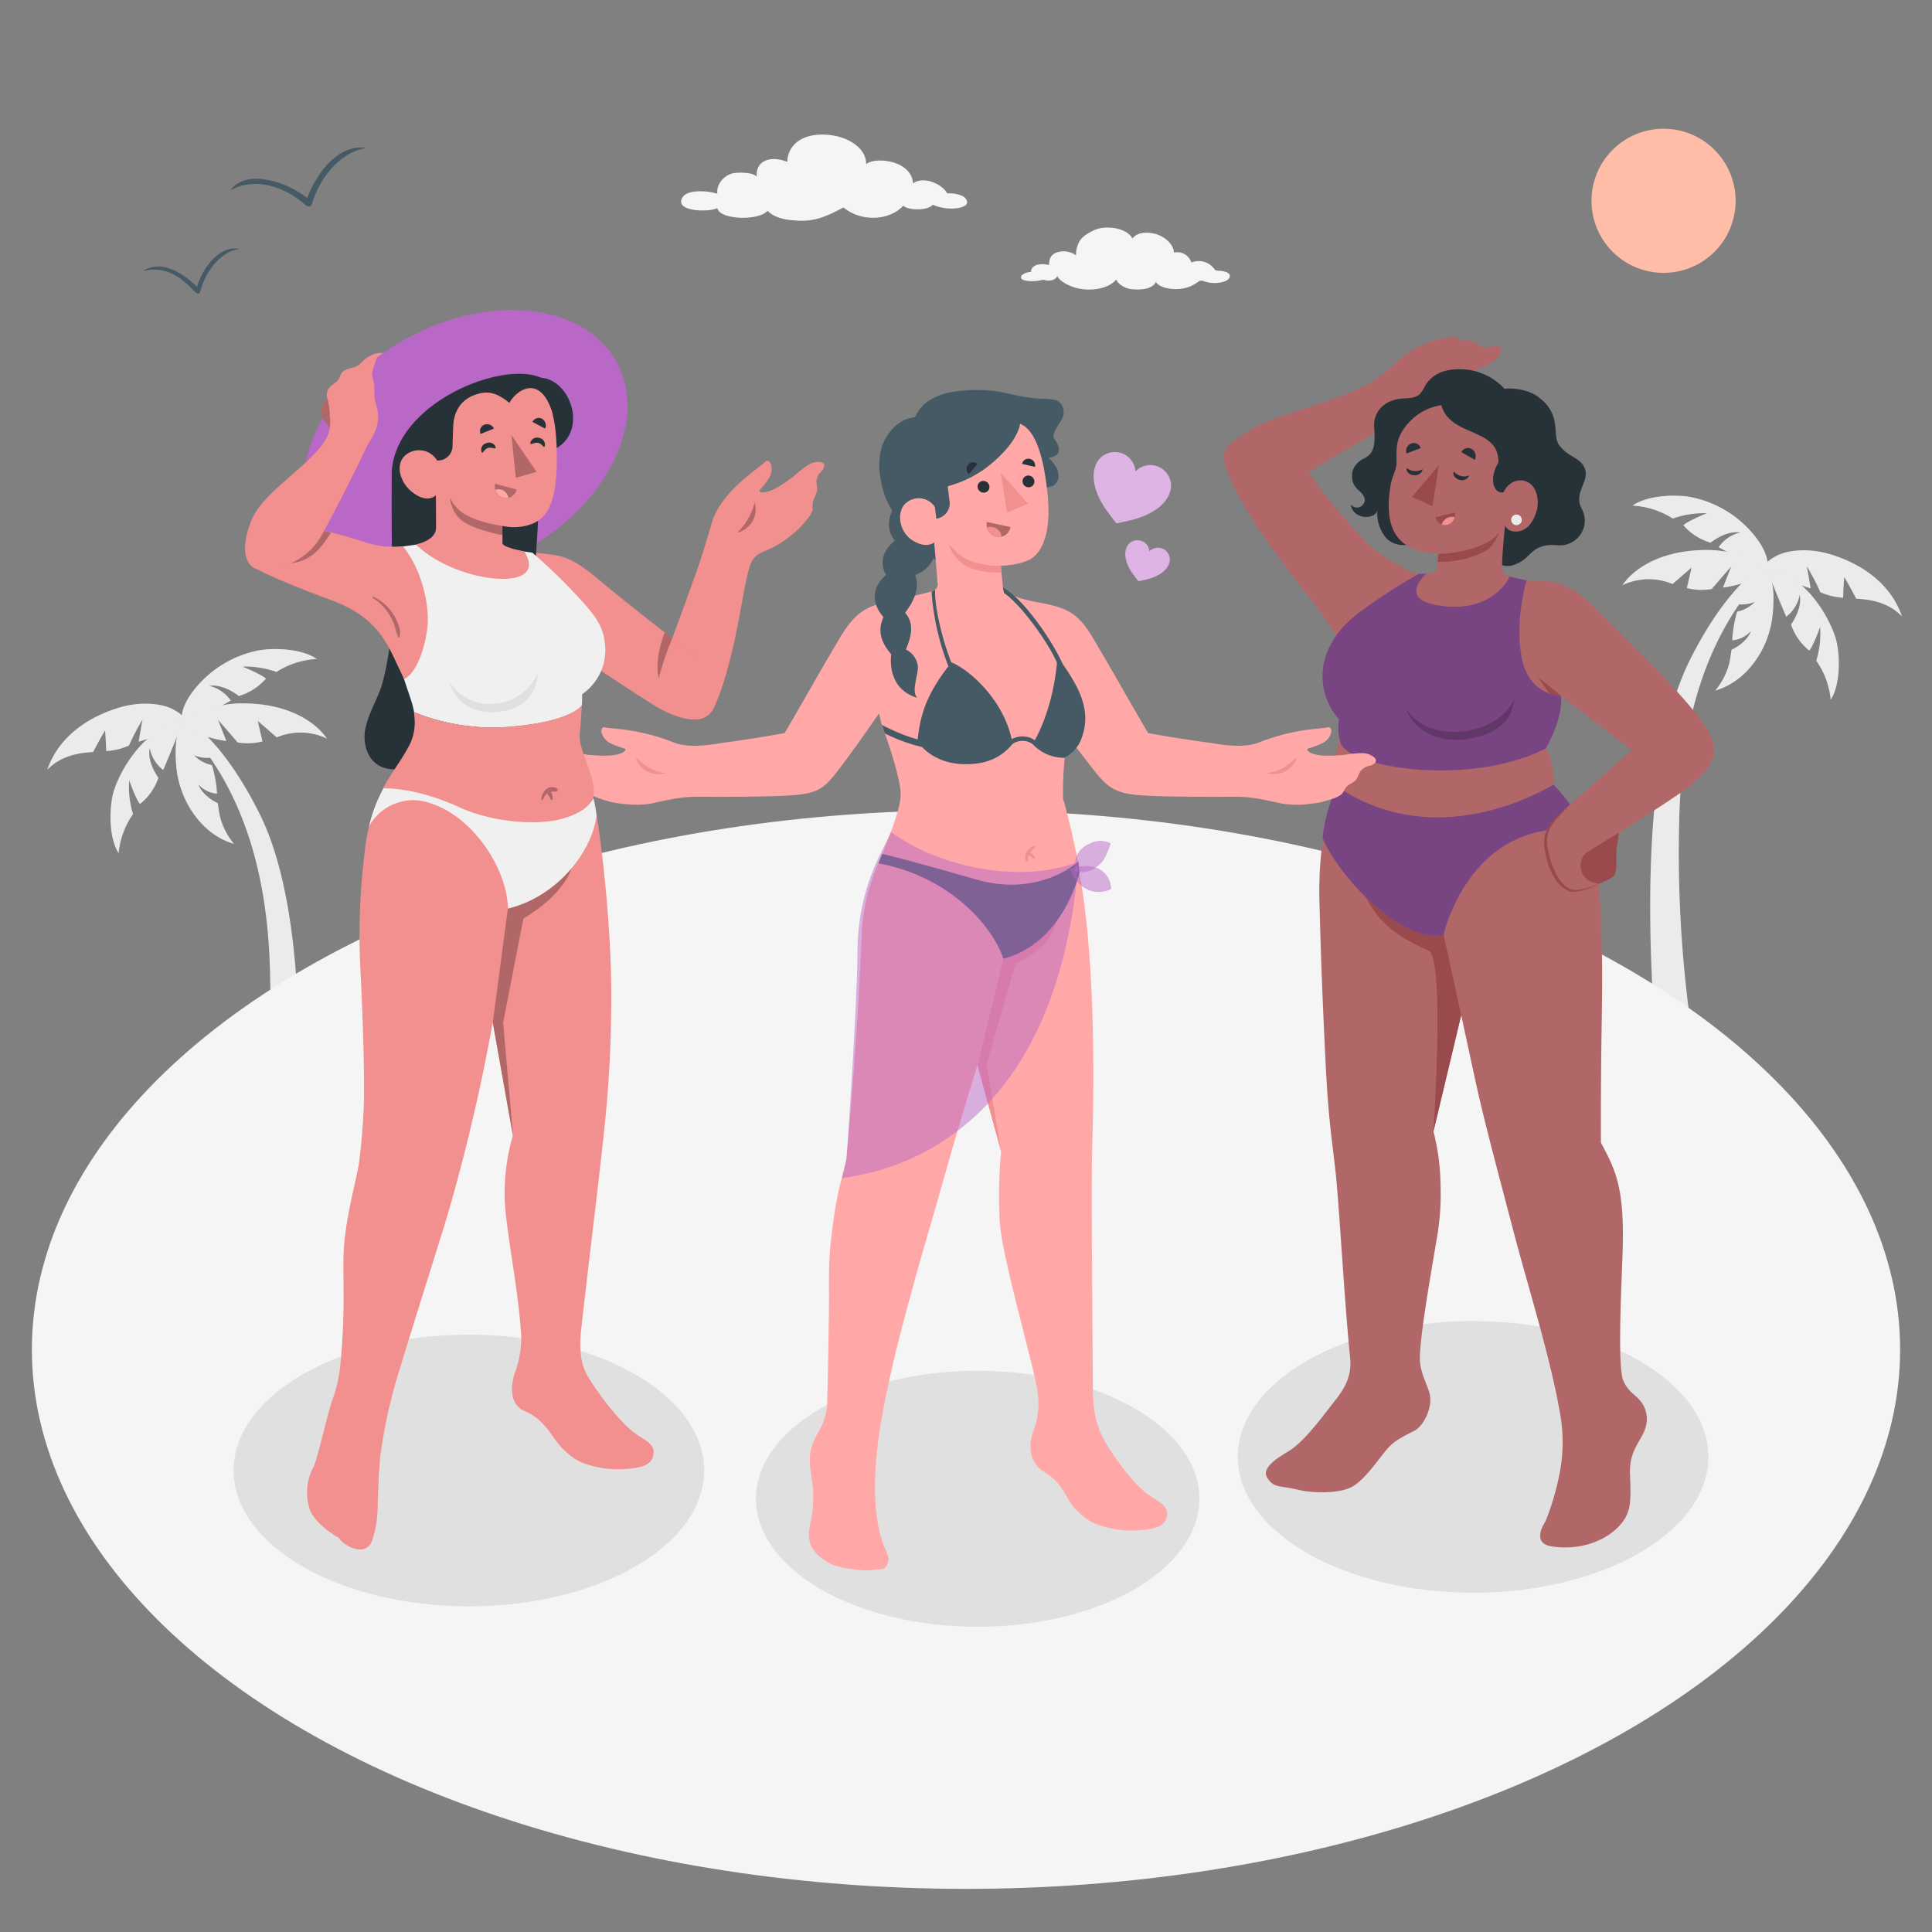 <svg xmlns="http://www.w3.org/2000/svg" viewBox="0 0 500 500"><rect x="0" y="0" width="500" height="500" fill="#808080" stroke="none"/><g id="Floor"><g id="Palm"><path d="M428.24,265.31h9.34a321.06,321.06,0,0,1-3-52.65c.47-25.76,6.8-48.43,22.77-65.24l-2.17-.31c-2.56,1.83-9.86,7.79-17.78,23.58-4.93,9.81-12.68,32.35-9.65,87.35Q428,262,428.24,265.31Z" style="fill:#ebebeb"></path><path d="M456.13,146.61c1.63-1.21.89-1.18,3.16-2.51,3.43-2,9.15-2.16,13.93-.79,8.42,2.43,16.1,7.68,19,16.2-3.18-3.3-7.41-4.35-11.83-4.57-1-1.89-2-3.77-3.11-5.61-.14,1.79-.24,3.57-.29,5.36a16.65,16.65,0,0,1-5.9-1.44c-1-2.32-2.24-4.56-3.5-6.77.35,1.93.68,3.85,1,5.78A49.5,49.5,0,0,1,456.13,146.61Z" style="fill:#ebebeb"></path><g style="opacity:0.15"><path d="M456.13,146.61c1.63-1.21.89-1.18,3.16-2.51,3.43-2,9.15-2.16,13.93-.79,8.42,2.43,16.1,7.68,19,16.2-3.18-3.3-7.41-4.35-11.83-4.57-1-1.89-2-3.77-3.11-5.61-.14,1.79-.24,3.57-.29,5.36a16.65,16.65,0,0,1-5.9-1.44c-1-2.32-2.24-4.56-3.5-6.77.35,1.93.68,3.85,1,5.78A49.5,49.5,0,0,1,456.13,146.61Z" style="fill:#ebebeb"></path></g><path d="M457.32,147.4s1.07-2.58-2.22-7.41a28.15,28.15,0,0,0-17.94-11.43c-4.44-.66-11.09-.23-14.67,2.3a21.24,21.24,0,0,1,10.41,3.34,24.71,24.71,0,0,1,8.85-1.38s-4.94,2-6.1,3.12a15.09,15.09,0,0,0,7.05,4.5s3.94-3.25,7.68-2.62a9.43,9.43,0,0,0-5.59,3.78A67.8,67.8,0,0,0,457.32,147.4Z" style="fill:#ebebeb"></path><path d="M457.32,147.4s1.07-2.58-2.22-7.41a28.15,28.15,0,0,0-17.94-11.43c-4.44-.66-11.09-.23-14.67,2.3a21.24,21.24,0,0,1,10.41,3.34,24.71,24.71,0,0,1,8.85-1.38s-4.94,2-6.1,3.12a15.09,15.09,0,0,0,7.05,4.5s3.94-3.25,7.68-2.62a9.43,9.43,0,0,0-5.59,3.78A67.8,67.8,0,0,0,457.32,147.4Z" style="fill:#ebebeb;opacity:0.2"></path><path d="M457.32,147.4a25.87,25.87,0,0,0-15-5.06c-11.86-.18-19.3,4.49-22.46,9.13a15.74,15.74,0,0,1,13-.32l4.91-4.26-1.21,5.3a15.33,15.33,0,0,0,6.41.26l5.08-5.87-2.14,5.48S453.06,151.38,457.32,147.4Z" style="fill:#ebebeb"></path><path d="M457.32,147.4a25.87,25.87,0,0,0-15-5.06c-11.86-.18-19.3,4.49-22.46,9.13a15.74,15.74,0,0,1,13-.32l4.91-4.26-1.21,5.3a15.33,15.33,0,0,0,6.41.26l5.08-5.87-2.14,5.48S453.06,151.38,457.32,147.4Z" style="fill:#ebebeb;opacity:0.05"></path><path d="M457.32,147.4s2.17-.38,6.1,2c6.67,4,11.16,12.84,12,17.18s.7,10.91-1.64,14.54A20.94,20.94,0,0,0,470.05,171a24.21,24.21,0,0,0,1-8.76s-1.73,4.94-2.82,6.13a14.79,14.79,0,0,1-4.72-6.75s3-4,2.25-7.67a9.25,9.25,0,0,1-3.49,5.66S459.75,153.83,457.32,147.4Z" style="fill:#ebebeb"></path><path d="M457.32,147.4s2.17-.38,6.1,2c6.67,4,11.16,12.84,12,17.18s.7,10.91-1.64,14.54A20.94,20.94,0,0,0,470.05,171a24.21,24.21,0,0,0,1-8.76s-1.73,4.94-2.82,6.13a14.79,14.79,0,0,1-4.72-6.75s3-4,2.25-7.67a9.25,9.25,0,0,1-3.49,5.66S459.75,153.83,457.32,147.4Z" style="fill:#ebebeb;opacity:0.05"></path><path d="M443.9,178.71a17.86,17.86,0,0,0,3.64-7.11c.23-1.08.41-2.23.56-3.43,4.3-2.1,5-4.83,5-4.83a7.18,7.18,0,0,1-4.79,2.37,31.26,31.26,0,0,1,1.25-7.42,8.82,8.82,0,0,0,4.65-2.56,8.51,8.51,0,0,1-4.27.66c1.64-4.68,5-8.2,7.33-9,0,0,2.37,2.15,1.53,11.29C458,168.13,451.78,176.53,443.9,178.71Z" style="fill:#ebebeb"></path></g><g id="palm"><path d="M76.24,305H66.89a320.91,320.91,0,0,0,3-52.65c-.46-25.75-6.8-48.42-22.77-65.24l2.18-.31c2.56,1.83,9.85,7.79,17.77,23.58,4.93,9.81,12.68,32.35,9.65,87.36Q76.47,301.69,76.24,305Z" style="fill:#ebebeb"></path><path d="M48.35,186.31c-1.64-1.22-.9-1.19-3.16-2.52-3.44-2-9.16-2.16-13.94-.78-8.42,2.42-16.1,7.68-19,16.19,3.18-3.3,7.41-4.35,11.84-4.57,1-1.89,2-3.76,3.11-5.61.13,1.79.23,3.57.29,5.36a16.6,16.6,0,0,0,5.89-1.44c1-2.32,2.24-4.56,3.51-6.77-.35,1.93-.69,3.85-1,5.78A49.73,49.73,0,0,0,48.35,186.31Z" style="fill:#ebebeb"></path><g style="opacity:0.15"><path d="M48.35,186.31c-1.64-1.22-.9-1.19-3.16-2.52-3.44-2-9.16-2.16-13.94-.78-8.42,2.42-16.1,7.68-19,16.19,3.18-3.3,7.41-4.35,11.84-4.57,1-1.89,2-3.76,3.11-5.61.13,1.79.23,3.57.29,5.36a16.6,16.6,0,0,0,5.89-1.44c1-2.32,2.24-4.56,3.51-6.77-.35,1.93-.69,3.85-1,5.78A49.73,49.73,0,0,0,48.35,186.31Z" style="fill:#ebebeb"></path></g><path d="M47.16,187.1s-1.08-2.59,2.21-7.42a28.15,28.15,0,0,1,17.94-11.43c4.44-.66,11.09-.23,14.67,2.3a21.24,21.24,0,0,0-10.41,3.34,24.68,24.68,0,0,0-8.84-1.38s4.93,2,6.09,3.12a15,15,0,0,1-7,4.5s-3.94-3.25-7.69-2.62a9.43,9.43,0,0,1,5.59,3.78A68.32,68.32,0,0,1,47.16,187.1Z" style="fill:#ebebeb"></path><path d="M47.16,187.1s-1.08-2.59,2.21-7.42a28.15,28.15,0,0,1,17.94-11.43c4.44-.66,11.09-.23,14.67,2.3a21.24,21.24,0,0,0-10.41,3.34,24.68,24.68,0,0,0-8.84-1.38s4.93,2,6.09,3.12a15,15,0,0,1-7,4.5s-3.94-3.25-7.69-2.62a9.43,9.43,0,0,1,5.59,3.78A68.32,68.32,0,0,1,47.16,187.1Z" style="fill:#ebebeb;opacity:0.2"></path><path d="M47.16,187.1a25.79,25.79,0,0,1,15-5.07c11.86-.18,19.3,4.49,22.46,9.13a15.74,15.74,0,0,0-13-.32l-4.91-4.26,1.22,5.3a15.53,15.53,0,0,1-6.42.27l-5.08-5.87,2.14,5.48S51.41,191.07,47.16,187.1Z" style="fill:#ebebeb"></path><path d="M47.16,187.1a25.79,25.79,0,0,1,15-5.07c11.86-.18,19.3,4.49,22.46,9.13a15.74,15.74,0,0,0-13-.32l-4.91-4.26,1.22,5.3a15.53,15.53,0,0,1-6.42.27l-5.08-5.87,2.14,5.48S51.41,191.07,47.16,187.1Z" style="fill:#ebebeb;opacity:0.05"></path><path d="M47.16,187.1s-2.18-.39-6.1,2c-6.68,4-11.17,12.83-12,17.17s-.7,10.91,1.64,14.54a21.1,21.1,0,0,1,3.73-10.11,24.08,24.08,0,0,1-1-8.76s1.72,4.94,2.81,6.13A14.79,14.79,0,0,0,41,201.3s-3-4-2.25-7.68a9.29,9.29,0,0,0,3.49,5.66S44.73,193.53,47.16,187.1Z" style="fill:#ebebeb"></path><path d="M47.16,187.1s-2.18-.39-6.1,2c-6.68,4-11.17,12.83-12,17.17s-.7,10.91,1.64,14.54a21.1,21.1,0,0,1,3.73-10.11,24.08,24.08,0,0,1-1-8.76s1.72,4.94,2.81,6.13A14.79,14.79,0,0,0,41,201.3s-3-4-2.25-7.68a9.29,9.29,0,0,0,3.49,5.66S44.73,193.53,47.16,187.1Z" style="fill:#ebebeb;opacity:0.05"></path><path d="M60.57,218.4a18,18,0,0,1-3.64-7.11c-.23-1.08-.4-2.23-.56-3.43-4.29-2.1-5-4.83-5-4.83a7.18,7.18,0,0,0,4.79,2.37A31.26,31.26,0,0,0,54.86,198a8.82,8.82,0,0,1-4.65-2.56,8.54,8.54,0,0,0,4.28.66c-1.65-4.68-5.05-8.19-7.33-9,0,0-2.37,2.14-1.54,11.28C46.48,207.82,52.69,216.22,60.57,218.4Z" style="fill:#ebebeb"></path></g><ellipse id="floor" cx="250" cy="349.27" rx="241.75" ry="139.57" style="fill:#f5f5f5"></ellipse></g><g id="Sun"><circle id="sun" cx="430.53" cy="51.97" r="18.65" transform="translate(89.35 319.65) rotate(-45)" style="fill:#ffbda7"></circle></g><g id="Clouds"><path id="Cloud" d="M224.17,42.49c0-4.19-4.6-7.1-9.8-7.59-6.12-.58-10.47,2.15-10.62,7-4-1.64-8.23-.59-7.91,3.82-1-1.2-4.94-1.17-6.34-.83a5.46,5.46,0,0,0-3.49,3,4.09,4.09,0,0,0-.36,2.25c-2.34-.76-7.65-1.23-9,.91-2.36,3.82,7.08,3.94,9,2.78.4,3,10.56,3.46,13,.72,1.92,1.94,4.68,2.36,7.66,2.54,5,.3,8.1-1.4,12-3.4,4.26,3.61,11.63,3.67,15.47-.46,1,.93,3.68,1.21,5.84.7,1.42-.34,1.75-.95,1.75-.95a12.59,12.59,0,0,0,2.6.79c2.79.58,8,0,5.79-2.55-.74-.85-3.45-1.39-4.6-1.13-1.21-2.39-6.09-4.65-8.88-2.63-.11-2.9-2.76-5.16-6.48-5.73C228.59,41.47,225.59,41.3,224.17,42.49Z" style="fill:#f5f5f5"></path><path id="cloud" d="M317.43,70.44a6.43,6.43,0,0,0-2.1-.39c-.68,0-.89-.19-1-.34a5,5,0,0,0-6-1.77,3.85,3.85,0,0,0-4.54-2.57c.08-2.11-2.62-4.39-5.05-4.9s-4.36-.29-5.68,1.24c-1.43-2.77-7-3.56-10-2.09-1.74.85-3.21,1.71-3.93,3.3a6.71,6.71,0,0,0-.65,3.16,5.53,5.53,0,0,0-5.09-.71c-1.7.66-1.83,1.93-1.91,3.23a5.94,5.94,0,0,0-3.08-.06c-1.06.32-1.68,1.15-1.53,1.83-.85-.05-2.86.64-2.62,1.53s2.55.89,3.41.86a15.4,15.4,0,0,0,2.4-.37,3.61,3.61,0,0,0,1.24.23c1.46,0,2.08-.63,2.32-1.18.71,1.5,3.25,2.65,5,3.11,3.38.86,8.16.34,10.24-2.19a3.68,3.68,0,0,0,1,1.23A5.81,5.81,0,0,0,293,74.85c1.39.13,5.11.31,6.16-1.9.74,1.47,4.06,2.14,6.58,1.78a10.25,10.25,0,0,0,2.82-.85,17.79,17.79,0,0,0,1.62-1,1.36,1.36,0,0,1,1.39-.1,8.24,8.24,0,0,0,5.5,0C318.46,72.22,318.75,71,317.43,70.44Z" style="fill:#f5f5f5"></path></g><g id="Birds"><g id="birds"><path d="M94.71,38.31c-6.54-1.08-12.22,5.26-15.22,12.95-4.9-4.08-15.68-7.81-19.86-2,6.49-3.64,14.35-.82,19.5,3.87.35.3,1.29.54,1.52-.21C83.29,44.48,89,39.22,94.71,38.31Z" style="fill:#455a64"></path><path d="M62,64.47c-5-1.24-9.67,4.86-11,9.76-3.54-3.47-9.24-7.24-13.94-4.11,5.78-1.41,9.85,1.58,13.54,5.54.25.24,1,.52,1.19-.07C53.16,69.92,57.51,64.83,62,64.47Z" style="fill:#455a64"></path></g></g><g id="Shadows"><ellipse id="Shadow" cx="381.24" cy="377.04" rx="60.89" ry="35.15" style="fill:#e0e0e0"></ellipse><ellipse id="shadow" cx="253.02" cy="387.88" rx="57.38" ry="33.13" style="fill:#e0e0e0"></ellipse><ellipse id="shadow" cx="121.35" cy="380.56" rx="60.89" ry="35.15" style="fill:#e0e0e0"></ellipse></g><g id="Hearts"><g id="hearts"><g id="Heart"><path id="heart" d="M288.92,135.47l3.36-.75c2.56-.58,8.71-2.43,10.45-7.16a5.35,5.35,0,0,0-8.88-5.55,5.34,5.34,0,0,0-10.35-1.5c-1.74,4.73,1.76,10.12,3.34,12.21Z" style="fill:#BA68C8"></path><path id="heart" d="M288.92,135.47l3.36-.75c2.56-.58,8.71-2.43,10.45-7.16a5.35,5.35,0,0,0-8.88-5.55,5.34,5.34,0,0,0-10.35-1.5c-1.74,4.73,1.76,10.12,3.34,12.21Z" style="fill:#fff;opacity:0.5"></path></g><g id="heart"><path id="heart" d="M294.61,150.44l1.94-.44c1.47-.33,5-1.39,6-4.11a3.07,3.07,0,0,0-5.1-3.19,3.07,3.07,0,0,0-5.95-.87c-1,2.72,1,5.82,1.92,7Z" style="fill:#BA68C8"></path><path id="heart" d="M294.61,150.44l1.94-.44c1.47-.33,5-1.39,6-4.11a3.07,3.07,0,0,0-5.1-3.19,3.07,3.07,0,0,0-5.95-.87c-1,2.72,1,5.82,1.92,7Z" style="fill:#fff;opacity:0.5"></path></g></g></g><g id="character-3"><g id="Character"><g id="Bottom"><g id="Leg"><path d="M406.63,214.74c-28-.7-51.34-3-60.65-11.21,0,0-5,10.28-4.51,29.68.27,10.7.62,22,1.56,41.21.78,16,1.69,20.21,2.72,29.91.84,8,2.32,34.24,3.66,47,.51,4.76-1.42,8.07-4.05,11.32-2.4,3-7.53,10.23-11.66,12.79-2.18,1.36-7.49,4.25-5.74,7s3.06,1.92,8.11,3.14c3.57.85,10.1,1,13.48-.62,2.65-1.25,5.42-4.85,7.65-7.71,2.72-3.5,3.13-4.11,8.88-7,2.42-1.22,4.92-6.38,3.84-9.84-.86-2.73-2.42-5.51-2.45-8.62-.07-6.27,3.32-24.72,4.56-32.4a65.57,65.57,0,0,0,.77-13.06,57.45,57.45,0,0,0-1.82-13.5l10.26-43C386.26,248.27,404.93,234.56,406.63,214.74Z" style="fill:#b16668"></path><path d="M369.71,246c-6.89-3-13-6.54-16.86-15.13,7.3,6.49,16.25,11.39,20.76,11l7.63,7.89-10.26,43S374,247.86,369.71,246Z" style="fill:#9a4a4d"></path></g><path d="M403.73,380.77a42.16,42.16,0,0,0-.09-15.53c-2.5-14.16-8.07-31.88-11.71-45.68-7.65-29-8.49-32.35-11.21-45-3.18-14.8-7.12-32.63-7.12-32.63a27.14,27.14,0,0,1-17.38-11.14c-2.4-3.39-8.88-10.14-10.24-27.25,0,0,8.95,8.68,32.35,7.34C399.07,209.67,402,203,402,203s1.68,2.28,6.65,10.45a25.54,25.54,0,0,1,3.24,6.74c2.48,7,2.11,13.34,2.49,21.11.34,6.78.31,12.9.1,26.08-.22,13.75-.17,28.31-.17,28.31,4.12,7.69,6.25,12.26,5.57,29.84-.38,9.92-1.13,26.52.05,31.31a9,9,0,0,0,2.6,3.77c1.1,1,3.55,2.71,3.68,6.55,0,5.06-4.66,6.88-4.37,14.26.3,7.56.34,10.34-3.16,13.88-3.32,3.37-9.68,6.07-17.13,4.9-5.52-.87-1.6-6.42-1.6-6.42A66.92,66.92,0,0,0,403.73,380.77Z" style="fill:#b16668"></path><path d="M346,203.53a41.47,41.47,0,0,0-3.72,13.35c5,11.4,21.28,27.43,31.34,25,0,0,4.58-20.8,22.63-26.09,13.67-4,15.65,4.4,15.65,4.4S410.7,212.1,402,203c0,0-9.94,6.8-28.83,6.4S346,203.53,346,203.53Z" style="fill:#BA68C8"></path><path d="M346,203.53a41.47,41.47,0,0,0-3.72,13.35c5,11.4,21.28,27.43,31.34,25,0,0,4.58-20.8,22.63-26.09,13.67-4,15.65,4.4,15.65,4.4S410.7,212.1,402,203c0,0-9.94,6.8-28.83,6.4S346,203.53,346,203.53Z" style="opacity:0.35"></path></g><g id="Top"><path d="M320.92,113c7.1-5,12-5.42,22-9,8.17-2.94,10.37-3.94,12.85-5.61a48.32,48.32,0,0,0,4.95-4,24.28,24.28,0,0,1,7.18-5A24.93,24.93,0,0,1,376,87.2,1.83,1.83,0,0,1,378,88.26a5.69,5.69,0,0,1,2.88,0,9.12,9.12,0,0,1,2,1.21,3.92,3.92,0,0,0,3.23.2,3.92,3.92,0,0,1,1.69-.16c.89.23.89,1,.64,1.64a5.26,5.26,0,0,1-2,2.46,35,35,0,0,1-4.69,2.27c-2.36,1.18-6.21,3.07-7.65,5.34-.3.47-.76,1.52.22,1.3a22.53,22.53,0,0,1,3.88-.75,4.72,4.72,0,0,1,3.64,1.19,1.6,1.6,0,0,1,.52,1c0,.56-.33.7-.76.83a10.48,10.48,0,0,0-1.28.58l-2.64,1.24c-5.15,2.37-7,3.56-12.74,3.06a20.25,20.25,0,0,0-6.79,1.26c-2.56,1-19.56,11.24-19.56,11.24a162.36,162.36,0,0,0,15.25,18.48,41.22,41.22,0,0,0,7.4,5.16c1.62,1,4.62,2.67,5.91,2.65l-18,26.64c-.38-4.13-1.64-9.07-7.63-17-7-9.26-16-20.2-21-29.93C314.57,116.9,316.46,116.09,320.92,113Z" style="fill:#b16668"></path><g id="Chest"><path d="M346,203.53c-1.71-3.18-.2-9.84.68-12l4.26-7.95c-6.79-7.63-2-14.94.86-19.88,4.07-6.27,13.8-14.59,13.8-14.59a191.35,191.35,0,0,1,25.26.21s5.61,1.16,8.15,1.88c4.09,1.17,6.33,5.18,7.32,13.36.26,2.2-.48,9.39-2.28,15.57l-4,13.62c1,1.13,2.55,6.48,1.95,9.32C402,203,372.85,221.82,346,203.53Z" style="fill:#b16668"></path><g id="Bikini"><path d="M390.5,149.15c-3.94,4.1-7.52,8-17.11,6.53-6.48-1-6.58-5-4.23-7.23l-2,.07s-4.76,2.66-9.72,6c-5.87,4-10.94,7.23-13.82,13.89a16.78,16.78,0,0,0,2.91,17.75,12.68,12.68,0,0,0,.51,6.38c3,6.29,33.57,11.07,53,1.16,0,0,4.4-7.23,4-13.62,0,0-8.3.09-10.21-9.84s1.29-20,1.29-20Z" style="fill:#BA68C8"></path><path d="M390.5,149.15c-3.94,4.1-7.52,8-17.11,6.53-6.48-1-6.58-5-4.23-7.23l-2,.07s-4.76,2.66-9.72,6c-5.87,4-10.94,7.23-13.82,13.89a16.78,16.78,0,0,0,2.91,17.75,12.68,12.68,0,0,0,.51,6.38c3,6.29,33.57,11.07,53,1.16,0,0,4.4-7.23,4-13.62,0,0-8.3.09-10.21-9.84s1.29-20,1.29-20Z" style="opacity:0.35"></path><path d="M363.87,183.42c3.52,5.31,9.92,6.73,16.3,5.66,5-.85,10.18-4.19,11.71-8.22-.5,4.24-2.53,8.42-10.93,10.19C371.51,193,365.32,188,363.87,183.42Z" style="opacity:0.2"></path></g></g><g id="Head"><path d="M353.16,129c-.55-2-2.79-2.25-3.19-4.93s1-4.44,3.28-5.57,2.71-3.28,2.39-7.77,2.92-7.07,6.61-7.51c1.82-.22,3.93,0,5.23-1.27a9.18,9.18,0,0,0,1.28-2c1.83-3.19,5.13-4.52,9.49-4.38a14.72,14.72,0,0,1,5.68,1.24,15,15,0,0,1,5.42,3.81c2.4-.32,6.88.31,9.26,2.53a9.66,9.66,0,0,1,3.82,6.55c.35,2.65.06,4.15,1.16,5.61,2.25,3,5.14,3,6.4,5.56,1.78,3.55-2.91,6.44-.67,10.76a6.38,6.38,0,0,1-3.76,9.23c-2.07.73-3.79-.37-6.74.64s-3.14,3.25-6.9,4.65c-3.07,1.15-5.62-1.15-8.08-1.5-3.36-.48-2.31.66-5.58-1.56-1.12-.76-1.77-2.09-2.9-2.84-3.6-2.28-4.81-1.12-9.28.35-1.16.39-5,1.36-7.54-1.59a10,10,0,0,1-2.09-6.81c-.81,2.42-6.4,2.23-6.86-1.65A2,2,0,0,0,353.16,129Z" style="fill:#263238"></path><path d="M388.84,143.83c.12-2.23.66-7.87.66-7.87.77,2.1,4.55,2.28,6.46-.24,2.43-3.2,2.52-7.07,1-9.48-1.7-2.66-5.88-2.83-7.86,1.17-2.77.44-3.71-3.82-1.33-7.66.28-9.29-12.43-6.49-14.76-14.9a14.51,14.51,0,0,0-10.47,7.37c-1,2-1.23,3.31-1.1,7.49.05,1.64-1.12,3.5-1.51,5.64-1.74,9.84,1.06,13.86,4.25,15.87,1.7,1.07,3.92,1.79,8,2.13,0,0-.12,1.85-.24,3.08s-.25,1.76-1.74,1.93c-.51.06-1.07.09-1.07.09s-7,6.12,1.95,8c13.36,2.8,18.93-5.24,19.58-7.3C388.66,148.66,388.66,147.54,388.84,143.83Z" style="fill:#b16668"></path><path d="M393.83,134.67a1.37,1.37,0,1,1-1.23-1.5A1.38,1.38,0,0,1,393.83,134.67Z" style="fill:#ebebeb"></path><path d="M376.51,132.65l-5,1.19a2.52,2.52,0,0,0,3,2A2.69,2.69,0,0,0,376.51,132.65Z" style="fill:#9a4a4d"></path><path d="M376.12,133.75a2.83,2.83,0,0,0-3,2,2.53,2.53,0,0,0,1.42.09,2.64,2.64,0,0,0,1.93-2A2.21,2.21,0,0,0,376.12,133.75Z" style="fill:#f28f8f"></path><path d="M364,117.37l3.68-1.42a1.89,1.89,0,0,0-2.48-1.17A2.08,2.08,0,0,0,364,117.37Z" style="fill:#263238"></path><path d="M381.66,119l-3.48-2a1.93,1.93,0,0,1,2.67-.81A2.11,2.11,0,0,1,381.66,119Z" style="fill:#263238"></path><path d="M380.17,123.19a2,2,0,0,1-2.42,1c-1.05-.27-1.8-1.08-1.55-2,.13-.47.29.61,1.95,1S380.35,122.73,380.17,123.19Z" style="fill:#263238"></path><path d="M368.14,121.59a2,2,0,0,1-2.22,1.39c-1.08-.08-2-.76-1.87-1.7,0-.48.39.56,2.09.63S368.23,121.1,368.14,121.59Z" style="fill:#263238"></path><path d="M372.21,143.36c6.28-.18,13.4-2.21,15.72-5.55,0,0-1,3.44-3.59,4.84a24.93,24.93,0,0,1-12.28,2.74Z" style="fill:#9a4a4d"></path><polygon points="365.41 128.6 370.71 131.01 372.39 120.35 365.41 128.6" style="fill:#9a4a4d"></polygon></g><g id="Arm"><path d="M408.77,228.77c2.59,1.61,7.22-.87,8.56-1.81s.9-4.21,1-6.83,1.91-6.59-1.48-6.3S404.77,220.48,408.77,228.77Z" style="fill:#9a4a4d"></path><path d="M422.27,194.14,404,180.1c-3.88-1.54-7-5.65-8.63-9.11-2.54-5.4-1.74-14.88-.28-20.77,7.38-.22,11.24.59,18.64,8,8.31,8.34,20.76,20.43,26,27.56s5.72,10.85-2.3,17.56c-5.73,4.52-24.26,15.63-26.78,17.28-2.23,1.46-2.89,7.27,3.1,8.09,0,0-5.49,2.63-7.77,1.51-2-1-4.72-3.72-5.91-10.88-.76-4.51,1.72-7.18,5.86-10.78C410.9,204.28,422.27,194.14,422.27,194.14Z" style="fill:#b16668"></path><path d="M413.77,228.73a21.09,21.09,0,0,1-3.92,1.64,10.69,10.69,0,0,1-2.13.4,4.71,4.71,0,0,1-1.12,0,3.56,3.56,0,0,1-1.08-.38,8.88,8.88,0,0,1-3.13-3,17.06,17.06,0,0,1-1.79-3.94,27,27,0,0,1-.94-4.19,9.52,9.52,0,0,1,0-2.2,8.27,8.27,0,0,1,.58-2.14c1.24-2.71,3.56-4.52,5.75-6.25-1,1-2,2-2.93,3a11.45,11.45,0,0,0-2.21,3.46,8.43,8.43,0,0,0-.45,2,9.12,9.12,0,0,0,.09,2,28.37,28.37,0,0,0,1,4.05,16.87,16.87,0,0,0,1.66,3.76,8.58,8.58,0,0,0,2.77,2.91,3.21,3.21,0,0,0,1.86.46,10.29,10.29,0,0,0,2.05-.27A26.27,26.27,0,0,0,413.77,228.73Z" style="fill:#9a4a4d"></path><path d="M404,180.1,398,175.16l3,4.34A11,11,0,0,0,404,180.1Z" style="fill:#9a4a4d"></path></g></g></g></g><g id="character-2"><g id="character"><g id="top"><path d="M294.18,205.73c6.6.59,20.81.47,25.91.47s10.54,1.65,12.16,1.84a24.79,24.79,0,0,0,6.72,0,22.61,22.61,0,0,0,5.74-1.28,6.92,6.92,0,0,0,2.56-1.27c.52-.59.73-1.4,1.34-2s1.66-.92,2.27-1.62a8.34,8.34,0,0,0,1-1.94,3.68,3.68,0,0,1,2.48-1.72,3.37,3.37,0,0,0,1.42-.69c.6-.61.26-1.19-.27-1.62a5,5,0,0,0-2.81-1,32.9,32.9,0,0,0-4.85.46c-2.46.2-6.45.56-8.7-.56-.46-.23-1.35-.84-.45-1.14a22.44,22.44,0,0,0,3.46-1.28,4.44,4.44,0,0,0,2.33-2.72,1.52,1.52,0,0,0-.09-1.09c-.26-.45-.6-.39-1-.29a11,11,0,0,1-1.3.17l-2.71.28a54.41,54.41,0,0,0-13.78,3.5c-3.34,1.21-7.86.81-12,.08-9.6-1.29-16.48-2.59-16.48-2.59-4.36-7.34-7.77-13.66-14.38-24.78-3.94-6.62-6.92-7.65-13.73-9,0,0-8.3-1.24-8.87-3.55,2.48,21.49,8.72,29.2,8.72,29.2,1.61,1.78,5.56,6.55,13.25,16.48C285.76,202.76,287.59,205.15,294.18,205.73Z" style="fill:#ffa8a7"></path><path d="M335.66,195.86c-2.12,2.2-4.67,4-8,4.19a6.72,6.72,0,0,0,4.69-.26A6.31,6.31,0,0,0,335.66,195.86Z" style="fill:#f28f8f"></path><g id="chest"><path d="M241,153.13c-4,1.21-12.13,2.85-12.13,2.85s0,.24-1.86,9,0,18.36,1.23,22.66l.77,2.2s4.16,11.36,4.08,16-5.78,17.62-5.78,17.62,10.85,2,16.25,3.92,19.86,6.35,26.14,4.36a16.74,16.74,0,0,0,9.43-8c0-.31-2.23-11.11-4-17a84.33,84.33,0,0,1,.62-12.37c5.1-3.73,6.71-11-2.14-24.3-6-12-13.95-17.6-13.95-17.6l-17.74.21Z" style="fill:#ffa8a7"></path><path d="M278.84,178.08a49.88,49.88,0,0,0-5.2-8.05s-.42,12.41-6.4,22.55a11.11,11.11,0,0,0,8.18,3.54,9,9,0,0,0,4.53-5.18C281.55,186.53,281,182.6,278.84,178.08Z" style="fill:#455a64"></path><path d="M262.06,192.52c-2.35,2.8-5.89,5.53-13.08,5.23-5.95-.25-9.86-3.33-11.54-5.89.68-6.87,2.29-12.33,8.8-20.44C250.72,173.21,260.18,181.25,262.06,192.52Z" style="fill:#455a64"></path><path d="M247.18,173.77C244.08,167,241.8,157,242,152.64l-.92.49a65.54,65.54,0,0,0,5.5,22Z" style="fill:#455a64"></path><path d="M259.51,152.06a9,9,0,0,0,.25,1.37c4.49,2.91,12.53,14.08,14.3,19.41l1-.93C272,165.11,264.29,154.37,259.51,152.06Z" style="fill:#455a64"></path><path d="M260.93,191.92l.46,1.15a4.55,4.55,0,0,1,6.5.05l.41-1C266.86,190.2,263,190.06,260.93,191.92Z" style="fill:#455a64"></path><path d="M239.85,193.6A43.08,43.08,0,0,1,229,189.8l-.77-2.2s6.42,3.5,11.68,4.25Z" style="fill:#455a64"></path><path d="M267.86,221.94a1.42,1.42,0,0,0-.08-.18l-.07-.1-.12-.17a2.73,2.73,0,0,0-.38-.38l-.34-.27-.19-.12-.09-.05h0a2.53,2.53,0,0,1,.43-.5c.15-.15.32-.28.47-.43s.21-.23.33-.33.16-.46-.07-.43a2.11,2.11,0,0,0-1.17.45,3.52,3.52,0,0,0-.77.87,3.66,3.66,0,0,0-.44,1,4,4,0,0,0-.08.59,2.51,2.51,0,0,0,.15.77c0,.14.13.32.32.31a.27.27,0,0,0,.25-.31,4.18,4.18,0,0,1,.05-.61,2.44,2.44,0,0,1,.06-.39c0-.12.07-.24.11-.36.12.1.28.17.41.26l.34.25.07.06,0,0,.05,0,0,0,.14.13a1,1,0,0,0,.27.23.19.19,0,0,0,.27-.06.36.36,0,0,0,0-.42C267.86,221.93,267.88,222,267.86,221.94Z" style="fill:#f28f8f"></path></g><path d="M206,205.73c-6.59.59-20.8.47-25.9.47s-10.54,1.65-12.16,1.84a24.79,24.79,0,0,1-6.72,0,22.61,22.61,0,0,1-5.74-1.28,6.92,6.92,0,0,1-2.56-1.27c-.52-.59-.73-1.4-1.34-2s-1.66-.92-2.27-1.62a8.34,8.34,0,0,1-1-1.94,3.68,3.68,0,0,0-2.48-1.72,3.37,3.37,0,0,1-1.42-.69c-.61-.61-.26-1.19.27-1.62a5,5,0,0,1,2.81-1,32.9,32.9,0,0,1,4.85.46c2.46.2,6.45.56,8.7-.56.46-.23,1.35-.84.45-1.14a22.44,22.44,0,0,1-3.46-1.28,4.44,4.44,0,0,1-2.33-2.72,1.57,1.57,0,0,1,.08-1.09c.26-.45.61-.39,1-.29a11.44,11.44,0,0,0,1.31.17l2.71.28a54.41,54.41,0,0,1,13.78,3.5c3.34,1.21,7.86.81,12,.08,9.6-1.29,16.47-2.59,16.47-2.59,4.37-7.34,7.78-13.66,14.39-24.78,3.94-6.62,7.11-8,11.55-9,0,0,6.83-1.48,12.13-2.85-2.48,21.5-10.74,27.58-10.74,27.58-1.61,1.78-5.36,7.9-12.82,17.83C213.93,203.24,212.55,205.15,206,205.73Z" style="fill:#ffa8a7"></path><path d="M164.48,195.86c2.12,2.2,4.66,4,8,4.19a6.72,6.72,0,0,1-4.69-.26A6.31,6.31,0,0,1,164.48,195.86Z" style="fill:#f28f8f"></path><path d="M261.13,131.73a5.45,5.45,0,0,1,.79-1.71,7.69,7.69,0,0,1,1.81-1.46,11.06,11.06,0,0,1,3.46-1.49l4.17-1a4.62,4.62,0,0,0,1.16-.37,2.89,2.89,0,0,0,1.42-2.34,4.68,4.68,0,0,0-.76-2.71,12.8,12.8,0,0,0-1.84-2.19,3.56,3.56,0,0,0,1.78-.5c1.83-1.16.56-3.41-.48-4.64-.05-2.37,1.93-3.73,2.43-5.48a3.49,3.49,0,0,0-1.18-4c-.84-.63-3.33-.59-4.38-.65-4.05-.19-7-1-11-1.83a38.86,38.86,0,0,0-13.39.33c-3.61.93-6.81,2.72-8.31,6.31-5.05.29-8,5.55-8.6,7.68-.95,3.28-.87,6.27.23,10.84a19.81,19.81,0,0,0,1.94,4.72,29,29,0,0,0,2,3.22,70,70,0,0,0,8,8.84,12,12,0,0,0,3.91,2.94,8.55,8.55,0,0,0,5,.11,25,25,0,0,0,2.51-.76,1.67,1.67,0,0,0,.79-.44c.25-.29.54-.54.82-.81a26.49,26.49,0,0,0,4.25-5.41A55.89,55.89,0,0,0,261.13,131.73Z" style="fill:#455a64"></path><path d="M242.21,139.17c.85,6.56-3.51,9-5.34,9.62,1.28,3.67-.5,6.91-2.63,9.81,2.57,2.85,1.49,6.37.2,9.5a5.53,5.53,0,0,1,3,3.75c.64,2.06-1.86,6.91-.05,8.73-5.2-1.48-7.31-6-6.75-11.26-2.42-2.84-3.71-5.86-2-9.61-3.18-3.62-3-7.78.67-10.93-1.78-3.19-.85-6.27,2.28-8.87-4-5,.68-10.87,4.07-13,1.37,2.39,4.55,8.29,5.86,10.72Z" style="fill:#455a64"></path><path d="M264,109.66c2.64,1.14,5.7,4.72,7.09,18,1.15,11-1.81,15.77-4.77,17.25a18.89,18.89,0,0,1-7.29,1.48l.52,5.65c.13,1.24.71,3.78,3.34,8.09-3.48,1.42-12.74,1.53-16.61-.09-4.08-1.72-4.3-7.41-4.3-7.41a1.77,1.77,0,0,0,.65-1.74c-.12-2-.86-10.51-.86-10.51s-2.09,1.84-5.82-.67c-3.07-2.07-3.88-6.59-2-9a5,5,0,0,1,8,.51,13.54,13.54,0,0,0,3.32-5.38,29.59,29.59,0,0,0,10-4.81C261.75,116,263.63,111.94,264,109.66Z" style="fill:#ffa8a7"></path><path d="M255.4,135.08l6.11,1.32a3.06,3.06,0,0,1-3.65,2.5A3.27,3.27,0,0,1,255.4,135.08Z" style="fill:#b16668"></path><path d="M259.23,138.87a2.9,2.9,0,0,0-3.22-2.51,2.63,2.63,0,0,0-.57.13,3.22,3.22,0,0,0,2.42,2.41A3,3,0,0,0,259.23,138.87Z" style="fill:#f28f8f"></path><path d="M264.63,124.5a1.58,1.58,0,0,0,1.48,1.61,1.49,1.49,0,0,0,1.59-1.43,1.58,1.58,0,0,0-1.49-1.61A1.48,1.48,0,0,0,264.63,124.5Z" style="fill:#263238"></path><path d="M253,125.89a1.58,1.58,0,0,0,1.49,1.61,1.48,1.48,0,0,0,1.58-1.42,1.59,1.59,0,0,0-1.48-1.62A1.49,1.49,0,0,0,253,125.89Z" style="fill:#263238"></path><path d="M267.87,120.83l-3.35-.77a1.64,1.64,0,0,1,2-1.31A1.8,1.8,0,0,1,267.87,120.83Z" style="fill:#263238"></path><path d="M250.73,122.71l2.24-2.6a1.65,1.65,0,0,0-2.39.12A1.81,1.81,0,0,0,250.73,122.71Z" style="fill:#263238"></path><polygon points="258.97 122.34 260.63 132.64 266.02 130.32 258.97 122.34" style="fill:#f28f8f"></polygon><path d="M259,146.41a21,21,0,0,1-8.61-1.55,16.63,16.63,0,0,1-4.87-4.12,9.14,9.14,0,0,0,3.64,5.14c3.66,2.68,10,2.29,10,2.29Z" style="fill:#f28f8f"></path><path d="M241.59,128.45l.73,5.78h0a4,4,0,0,0,3.44-4.43l-.67-5.35Z" style="fill:#455a64"></path></g><g id="bottom"><path d="M268.48,360a19.75,19.75,0,0,1-1.12,10.52c-1.35,4-.87,8.17,3,10.48,5,3,5.51,7.1,7.94,9.52s4,3.6,7.14,4.49a25.09,25.09,0,0,0,9.6,1c5.51-.37,6.73-1.77,7-3.95s-1.68-3.19-4.09-4.71c-4.56-2.87-9.95-10.74-12.06-14.42s-3.06-8-3.06-13.72-.49-52.45-.15-63.16c.63-20.19.44-50-3.35-70.3l-.3-2.77c-8.17,10.62-27.9,7.9-50.73-2-.34.79-1,2.45-1,2.45a51.55,51.55,0,0,0-4.26,17.7c-1.2,30.47-4,58.62-4,58.62-.29,2.91-2.74,8-4.18,23.13-.48,5.09-.27,10.31-.33,15.41-.1,8.07-.2,16.14-.45,24.21a14.79,14.79,0,0,1-1.16,5.9c-1,2.2-2.41,4.19-3,6.55-.8,3.2.09,6.55.41,9.83a28.64,28.64,0,0,1-.29,7.68c-.4,2.22-1.06,4.53-.43,6.7.72,2.55,3,4.29,5.36,5.55s9.65,2,10.82,1.61,3,.42,3.8-1.33c.34-.74.71-1.48-.31-3.69-4.2-9.18-3.08-23.86-.78-36.05,1.31-6.93,3-14.35,4.79-21.17,4-15.39,7-25,11.32-40.3,3.63-12.94,8.34-28.12,8.34-28.12L259.09,298a119.69,119.69,0,0,0-.33,18.46C259.42,325.85,267.85,354.61,268.48,360Z" style="fill:#ffa8a7"></path><path d="M259.68,248.13,253,275.66,259.09,298l-3.77-22.7,7.56-26s9.32-3.69,10.5-11Z" style="fill:#f28f8f"></path><path d="M259.68,248.13c-2.72-8.33-13.83-21.29-32.34-24.7l1-2.45s7.23,1.69,24.29,6.63c11.79,3.42,21.26-.27,26.44-4.63l.3,2.77S275.4,244,259.68,248.13Z" style="fill:#455a64"></path><path d="M278.19,225.41c-.4-3.88,1.2-6,4.15-7.24a5.77,5.77,0,0,1,5.1.09s-1.1,3.75-2.53,5.14C281.36,226.88,278.19,225.41,278.19,225.41Z" style="fill:#BA68C8;opacity:0.5"></path><path d="M277,225c1.24-.91,5.9-1.61,8.33.47a5.79,5.79,0,0,1,2.21,4.6,6.81,6.81,0,0,1-6.36,0C278.13,228.65,277,225,277,225Z" style="fill:#BA68C8;opacity:0.5"></path><path d="M230.59,215.31c13.37,9.82,34.79,13.28,48.52,7.67-4.38,56.23-32.9,78.08-61.21,81.93l1.21-5.16s2.78-40.32,2.8-53C221.94,229.6,228.5,220.26,230.59,215.31Z" style="fill:#BA68C8;opacity:0.5"></path></g></g></g><g id="character-1"><g id="character"><g id="bottom"><path d="M165.11,371.46c-4.56-2.87-11-11.8-13.12-15.48s-2-8.67-1.5-12.66c2.43-21.52,5-41.75,6.16-53.67A318.08,318.08,0,0,0,158.11,251c-.64-20.08-3.51-40.79-4.56-44.42-2.06,10.44-19.07,9.93-41.39-1.18-3.63-1.81-8.37-2.43-12.08-2.57-.55,1-1.08,2-1.58,3-1.58,3.28-3.35,7-4.21,15.37a178.5,178.5,0,0,0-1.12,27.58c1.36,26.08,1,36.77,1,36.77s-.25,8.14-1.28,15.5c-.65,4.6-3.84,15-4,24.53-.1,6.74.45,15.1-.85,28a35.83,35.83,0,0,1-1.83,8.19c-1.49,4-3.9,15.4-5.09,17.93a13.73,13.73,0,0,0-1,10.72c1.2,4.09,7.62,7.6,7.62,7.6.78,1.68,7,5.55,8.65.41s1.27-8.63,1.4-10.7c.14-2.39.23-8.3.81-12.12a130.46,130.46,0,0,1,4.86-21.34c4.45-14.65,8.75-28,12.35-39.77a487.16,487.16,0,0,0,11.7-49.88l5.21,29.28a53.18,53.18,0,0,0-2,18.32c.71,8.61,3.1,20.05,4,31.13a25.12,25.12,0,0,1-1.54,12.1c-1.23,3.83-1,8.25,2.52,9.69,5.42,2.19,7.24,7.09,9.68,9.51s4,3.61,7.13,4.5a25.35,25.35,0,0,0,9.61,1c5.51-.37,6.73-1.77,7-3.95S167.52,373,165.11,371.46Z" style="fill:#f28f8f"></path><path d="M127.54,264.59l3.9-29.47s13.66-5.64,16.73-11.76c0,0-.26,6.79-12.72,14.38l-5.24,26.91,2.55,29.22Z" style="fill:#b16668"></path><path d="M153.55,206.54a26.54,26.54,0,0,1,.82,4.6c-1.13,9.09-10,20.9-22.93,24-.12-10.32-9.13-23.92-20.14-27.28a13,13,0,0,0-15.79,6,37.94,37.94,0,0,1,2.78-8c.65-1.35,1.36-2.66,2.1-3.9,0,0,7.82-.22,19.55,5.7,7.54,3.79,18.64,5.34,25.38,4S153.55,206.54,153.55,206.54Z" style="fill:#f0f0f0"></path></g><g id="top"><path d="M180.19,170s-18-13.86-24.66-19.52c-4.74-4-7.83-6.09-11.7-6.77-2.52-.44-6.1-.71-6.1-.71l12.32,27s18.07,12,20.83,13.47c4.11,2.15,11.27,5.06,13.85-.26,2.88-5.94,5.22-16.16,6.56-23.3s2-11.44,3-14,3.17-3,4.64-3.73a24.52,24.52,0,0,0,5.7-3.55,22.45,22.45,0,0,0,4.17-4.15,6.86,6.86,0,0,0,1.5-2.43,19.08,19.08,0,0,1,.09-2.38,25.93,25.93,0,0,0,1.06-2.58,8.48,8.48,0,0,0-.17-2.18,3.67,3.67,0,0,1,1.18-2.78,3.45,3.45,0,0,0,.84-1.34c.18-.84-.42-1.14-1.1-1.22a5,5,0,0,0-2.9.66,32.63,32.63,0,0,0-3.86,3c-2,1.49-5.16,3.92-7.67,4.17-.51,0-1.58,0-1-.73a21,21,0,0,0,2.25-2.92,4.47,4.47,0,0,0,.53-3.55,1.6,1.6,0,0,0-.65-.87c-.47-.25-.72,0-1,.28a8.18,8.18,0,0,1-1,.84c-.72.56-1.44,1.12-2.14,1.69-4.14,3.31-8.21,7.07-10.21,12.11-.29.73-1.85,6.37-2.92,9.58-.83,2.91-7.64,21.36-7.64,21.36" style="fill:#f28f8f"></path><path d="M174,165.16a73.57,73.57,0,0,0-3.51,10.38s-1.35-4.65,1.57-11.89Z" style="fill:#b16668"></path><path d="M195.31,130.06a16.28,16.28,0,0,1-4.54,7.81,6.71,6.71,0,0,0,3.83-2.72A6.33,6.33,0,0,0,195.31,130.06Z" style="fill:#b16668"></path><ellipse id="Hat" cx="120.52" cy="115" rx="44.48" ry="31.34" transform="translate(-40.21 71.21) rotate(-28.42)" style="fill:#BA68C8"></ellipse><path id="Hair" d="M138.7,143.78c1-14.21.82-18.19.75-30.46l2.83,3.43c10.1-3.47,6.23-18.09-2.15-19-4.34-3.13-8.94-7.29-14.1-7.64-13.73-1-17.77,6.65-18.2,9-3,1.63-6.28,5.79-6.38,14.15s-.2,28.79.16,34.16a100.64,100.64,0,0,1-.49,17.27,77.75,77.75,0,0,1-2,11.54c-1,4-3.36,7.48-4.35,11.48a10.83,10.83,0,0,0,.39,7.09c3.75,8.23,15.47,2.75,20.87-.57C130.68,185.35,136.88,168.81,138.7,143.78Z" style="fill:#263238"></path><path d="M101.35,164c-2.51-8.38-1-22,1.44-22.37,1.89-.26,3.5-.47,4.87-.69,14,10.54,32.67,10.88,28,1.79l2.09.29s4.9,4.14,9.67,9.15c5.88,6.14,8.6,9.27,9.11,14.18a13.86,13.86,0,0,1-5.87,13.31c0,.89,0,1.86-.06,2.83,0,0-2.12,4-17.31,5.47a54.09,54.09,0,0,1-26.12-3.64c-.42-2.53-1.63-5.44-2.56-8.45C103.36,171.87,102.46,167.71,101.35,164Z" style="fill:#f0f0f0"></path><path d="M116.34,176.48a12.39,12.39,0,0,0,12.25,5.59,13.08,13.08,0,0,0,10.52-7.82s.4,9.12-10.35,10S116.34,176.48,116.34,176.48Z" style="fill:#e0e0e0"></path><path d="M150,190.4c.16-1.36.44-4.71.56-7.92,0,0-2.12,4-17.31,5.46a54.14,54.14,0,0,1-26.13-3.64h0a11.81,11.81,0,0,1,.14,1.29,13.05,13.05,0,0,1-1.82,8.19c-1.64,3-4.22,6.38-6.29,10.25,0,0,8.1-.5,20,5,7.66,3.51,18.82,4.65,25.5,3.07,7.64-1.81,8.83-5.54,8.83-5.54C154.69,201.73,150,195,150,190.4Z" style="fill:#f28f8f"></path><path d="M143.48,204.86a1.51,1.51,0,0,0,.63-.06.39.39,0,0,0,.16-.58,1.55,1.55,0,0,0-.78-.45,4,4,0,0,0-.69-.07,2.42,2.42,0,0,0-1.22.4,3.08,3.08,0,0,0-1,1.09,4.26,4.26,0,0,0-.33.76c-.05.18-.09.37-.13.55a1.15,1.15,0,0,0,0,.52c0,.11.17.08.23,0l0,0c.2-.1.27-.33.38-.54a5.57,5.57,0,0,1,.32-.58,2.7,2.7,0,0,1,.52-.55c.08.12.18.23.27.35s.22.31.31.46a3.24,3.24,0,0,1,.2.36l.09.2a1,1,0,0,0,.11.23.24.24,0,0,0,.17.13.24.24,0,0,0,.2-.13l.1-.24v-.22l0-.22L143,206a5.27,5.27,0,0,0-.19-.56,3.29,3.29,0,0,0-.26-.49l0,0,.4-.05A2.44,2.44,0,0,1,143.48,204.86Z" style="fill:#b16668"></path><path d="M142.93,106.7c.29,1.34.58,2.67.75,4a63.92,63.92,0,0,1,.42,8.19c0,12-2.9,15.13-6.16,16.59a13.31,13.31,0,0,1-7.91.62v4.44c0,1.18,5.61,2.13,5.61,2.13,7.12,11-17.75,8.43-28-1.79,0,0,5.21-.9,5.21-4.32s-.05-8.39-.05-8.39-2,2.26-5.88-.63c-3.22-2.37-4.59-6.72-2.45-9.29a5.43,5.43,0,0,1,8.65.93,3.8,3.8,0,0,0,4-3.81c0-.92.18-5.26.18-5.26.22-4,2.3-6.7,5.41-7.85s5.43-1,9.12,2C133.61,101,139.69,96.61,142.93,106.7Z" style="fill:#f28f8f"></path><path d="M128.14,125.22l5.55,1.46a2.83,2.83,0,0,1-3.45,2.14A3,3,0,0,1,128.14,125.22Z" style="fill:#b16668"></path><path d="M129,126.62a2.62,2.62,0,0,0-.79.13,2.93,2.93,0,0,0,2.06,2.07,2.68,2.68,0,0,0,1.29,0A2.59,2.59,0,0,0,129,126.62Z" style="fill:#ffa8a7"></path><path d="M141.09,110.92l-3.28-1.73a1.78,1.78,0,0,1,2.45-.82A2,2,0,0,1,141.09,110.92Z" style="fill:#263238"></path><path d="M127.82,110.92l-3.44,1.38a1.78,1.78,0,0,1,1-2.4A1.94,1.94,0,0,1,127.82,110.92Z" style="fill:#263238"></path><polygon points="132.38 112.64 133.49 123.66 138.85 122.12 132.38 112.64" style="fill:#b16668"></polygon><path d="M124.61,116.87c.24.88.63-.59,1.64-.93s2.28.57,2-.31a1.78,1.78,0,0,0-2.35-.94A1.73,1.73,0,0,0,124.61,116.87Z" style="fill:#263238"></path><path d="M141,115.35c-.14.91-.69-.51-1.73-.74s-2.21.83-2-.07a1.78,1.78,0,0,1,2.23-1.21A1.74,1.74,0,0,1,141,115.35Z" style="fill:#263238"></path><path d="M130,136.14c-9.87-1.71-12.08-4.35-13.57-7.37,0,0,.27,4.37,3.87,6.48,3.78,2.2,9.7,3.23,9.7,3.23Z" style="fill:#b16668"></path><path d="M140.13,97.8c-10-4.65-37.61,6.33-38.75,24.25l-3.57-19.42s2.24-8.43,14.84-13.72,19.12-3.15,19.12-3.15C139.34,93.36,140.13,97.8,140.13,97.8Z" style="fill:#BA68C8"></path><g id="arm"><path d="M104.7,141.94a2.92,2.92,0,0,0-.29-.38l-.11-.16-.17,0c-5.76.33-6.89-.26-12.66-2s-18.85-5.12-18.85-5.12-9.44,10.42-7.66,12,10.93,5.42,21,9.13c10.83,4,13.78,10.26,16.1,15h0c.81,1.79,1.7,3.56,2.5,5.33,2.14-.81,5-5.39,6-13C111.28,157.46,109.53,148.22,104.7,141.94Z" style="fill:#f28f8f"></path><path d="M103,161.47a13.26,13.26,0,0,0-1.45-2.86,12.41,12.41,0,0,0-5-4.19c-.11,0-.2.24-.1.3a13,13,0,0,1,4.36,4.44,12.55,12.55,0,0,1,1.23,2.56c.35,1,.55,2.1,1,3.12.07.18.29.23.36,0A5,5,0,0,0,103,161.47Z" style="fill:#b16668"></path><path d="M85.65,137.83c-2.89,4.61-5.62,7.95-12.22,8.1V134.56C75.68,135.15,80.49,136.4,85.65,137.83Z" style="fill:#b16668"></path><path d="M83.24,105.86a4.52,4.52,0,0,0,.12,1.9,6.12,6.12,0,0,0,1,1.67c.24.37,1.09,1.43,1,1.89a36.7,36.7,0,0,0,.88-7.79.88.88,0,0,0-.08-.42.76.76,0,0,0-.75-.32A2.17,2.17,0,0,0,84,103.88,4.81,4.81,0,0,0,83.24,105.86Z" style="fill:#b16668"></path><path d="M97.67,105.89a10.3,10.3,0,0,1-.06,4.14c-.54,2.39-2.17,4.37-3.18,6.56-2,4.32-7.63,15.48-11.13,21.86-3.37,6.13-9.89,8.75-14.51,9.09-6.14.44-6.55-6.39-3.56-13.24,3.41-7.83,17.15-14.93,19.81-22.18a11.76,11.76,0,0,0,.31-4.56,20.19,20.19,0,0,0-.67-4.6,3,3,0,0,1,.57-2.63c.69-.85,1.82-1.28,2.4-2.21.32-.51.44-1.13.79-1.61.94-1.31,3-1.07,4.33-2a10.07,10.07,0,0,0,1.31-1.22,7.53,7.53,0,0,1,3.79-1.91,6.57,6.57,0,0,1,1.32,0c-.09.06-1,.7-1.58,1.16A16.43,16.43,0,0,0,96.46,96a3.75,3.75,0,0,0-.18,1,6,6,0,0,0,.39,1.6c.45,1.6,0,3.33.37,5,.11.58.32,1.14.48,1.71C97.58,105.44,97.63,105.66,97.67,105.89Z" style="fill:#f28f8f"></path></g></g></g></g></svg>